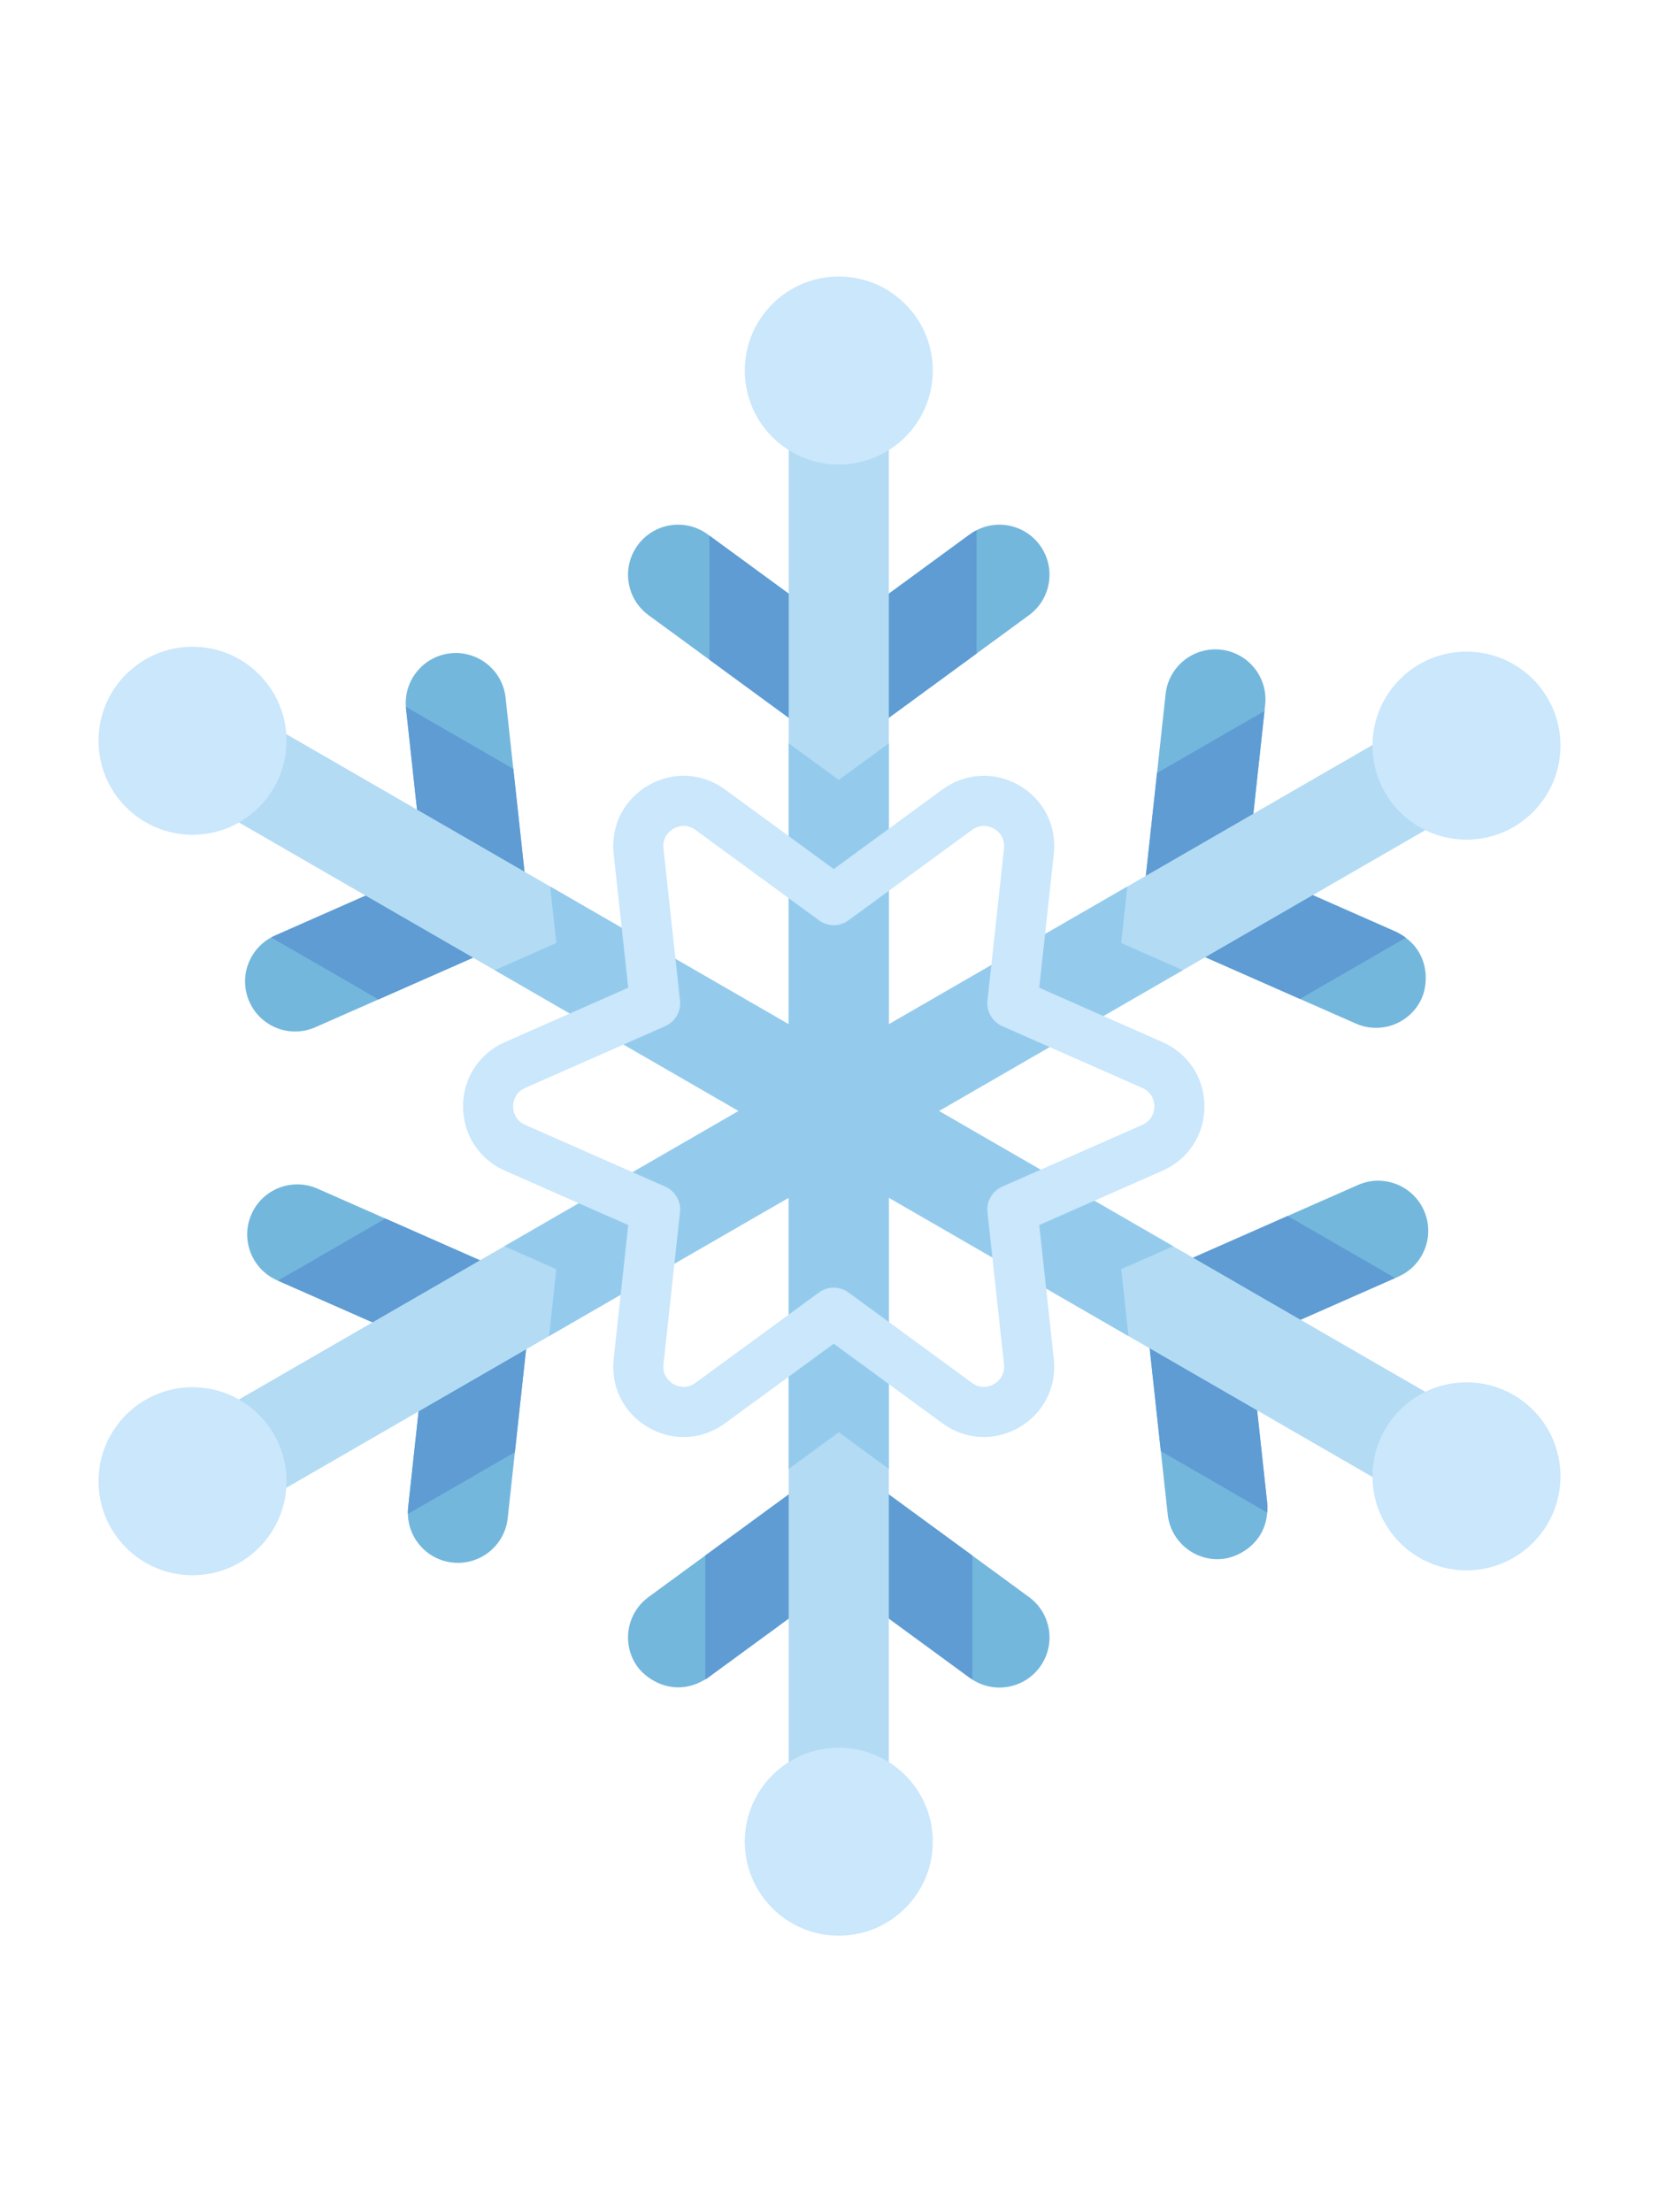 <?xml version="1.0" encoding="iso-8859-1"?>
<!-- Generator: Adobe Illustrator 19.0.0, SVG Export Plug-In . SVG Version: 6.00 Build 0)  -->
<svg width="512" height="512pt" version="1.1" id="Capa_1" xmlns="http://www.w3.org/2000/svg" xmlns:xlink="http://www.w3.org/1999/xlink" x="0px" y="0px"
	 viewBox="0 0 512 512" style="enable-background:new 0 0 512 512;" xml:space="preserve">
<g>
	<path style="fill:#73B7DD;" d="M258.861,143.781c-3.206,0-6.41-0.994-9.127-2.983l-49.584-36.297
		c-6.887-5.042-8.383-14.71-3.341-21.597c5.041-6.888,14.709-8.383,21.597-3.341l40.456,29.616l40.456-29.616
		c6.889-5.041,16.556-3.544,21.597,3.341c5.042,6.887,3.545,16.555-3.341,21.597l-49.585,36.297
		C265.271,142.787,262.066,143.781,258.861,143.781z"/>
	<path style="fill:#73B7DD;" d="M196.808,429.097c-5.042-6.887-3.545-16.555,3.341-21.597l49.584-36.298
		c5.434-3.978,12.821-3.978,18.256,0l49.585,36.298c6.887,5.042,8.383,14.71,3.341,21.597c-5.041,6.886-14.711,8.382-21.597,3.341
		l-40.456-29.617l-40.456,29.617C208.637,438.911,199.835,433.232,196.808,429.097z"/>
	<path style="fill:#73B7DD;" d="M160.698,200.456c-1.603,2.776-4.066,5.054-7.148,6.413l-56.227,24.792
		c-7.809,3.443-16.931-0.096-20.374-7.905c-3.445-7.809,0.095-16.929,7.905-20.374l45.876-20.229l-5.42-49.844
		c-0.921-8.486,5.209-16.11,13.692-17.033c8.485-0.923,16.11,5.208,17.033,13.692l6.643,61.091
		C163.042,194.406,162.301,197.68,160.698,200.456z"/>
	<path style="fill:#73B7DD;" d="M377.415,395.723c-8.485,0.923-16.11-5.208-17.033-13.692l-6.644-61.091
		c-0.727-6.695,2.966-13.093,9.127-15.81l56.228-24.792c7.809-3.443,16.931,0.096,20.374,7.905
		c3.443,7.808-0.097,16.931-7.905,20.374l-45.877,20.229l5.421,49.844C391.828,390.385,382.509,395.169,377.415,395.723z"/>
	<path style="fill:#73B7DD;" d="M161.351,312.674c1.603,2.776,2.344,6.048,1.98,9.397l-6.643,61.09
		c-0.923,8.485-8.548,14.614-17.033,13.692c-8.485-0.921-14.614-8.547-13.692-17.033l5.42-49.844l-45.876-20.229
		c-7.809-3.445-11.347-12.566-7.905-20.374c3.443-7.809,12.565-11.348,20.374-7.905l56.227,24.792
		C157.284,307.62,159.748,309.899,161.351,312.674z"/>
	<path style="fill:#73B7DD;" d="M438.816,222.626c-3.443,7.809-12.565,11.347-20.374,7.905l-56.227-24.791
		c-6.163-2.718-9.856-9.114-9.127-15.81l6.644-61.091c0.923-8.485,8.548-14.614,17.033-13.692
		c8.484,0.923,14.614,8.549,13.692,17.033l-5.421,49.845l45.877,20.228C441.399,207.474,440.883,217.937,438.816,222.626z"/>
</g>
<g>
	<path style="fill:#5E9CD3;" d="M258.861,143.781c3.205,0,6.411-0.995,9.127-2.983l33.384-24.439V78.312
		c-0.705,0.364-1.396,0.767-2.055,1.251l-40.456,29.616l-39.902-29.21v38.301l30.775,22.529
		C252.451,142.788,255.655,143.781,258.861,143.781z"/>
	<path style="fill:#5E9CD3;" d="M249.732,371.202l-32.08,23.484v38.223c0.249-0.15,0.5-0.304,0.751-0.47l40.456-29.617
		l40.456,29.617c0.244,0.179,0.5,0.331,0.751,0.493v-38.245l-32.08-23.484C262.554,367.225,255.168,367.225,249.732,371.202z"/>
	<path style="fill:#5E9CD3;" d="M160.698,200.456c1.602-2.775,2.344-6.049,1.98-9.396l-4.255-39.125L125.281,132.8
		c0.013,0.171,0.011,0.339,0.03,0.51l5.42,49.844l-45.876,20.229c-0.397,0.175-0.774,0.374-1.148,0.577l33.1,19.111l36.743-16.202
		C156.633,205.51,159.095,203.232,160.698,200.456z"/>
	<path style="fill:#5E9CD3;" d="M391.107,378.69l-5.421-49.844l44.882-19.79l-33.171-19.151l-34.532,15.226
		c-6.163,2.718-9.856,9.114-9.127,15.81l4.516,41.528l32.829,18.953C391.151,380.555,391.166,379.648,391.107,378.69z"/>
	<path style="fill:#5E9CD3;" d="M161.351,312.674c-1.602-2.775-4.067-5.054-7.148-6.413l-35.27-15.553l-33.17,19.15l45.622,20.116
		l-5.42,49.844c-0.074,0.686-0.087,1.363-0.072,2.035l33.01-19.058l4.429-40.724C163.695,318.723,162.954,315.451,161.351,312.674z"
		/>
	<path style="fill:#5E9CD3;" d="M362.215,205.74l38.964,17.179l32.671-18.863c-0.868-0.649-1.839-1.257-2.937-1.803l-45.877-20.228
		l5.216-47.961l-33.17,19.151l-3.993,36.716C352.359,196.624,356.052,203.022,362.215,205.74z"/>
</g>
<path style="fill:#B3DBF4;" d="M449.291,349.604l-159.525-92.101l159.525-92.102c7.391-4.267,9.923-13.717,5.656-21.108
	c-4.267-7.391-13.717-9.926-21.108-5.656l-159.525,92.101V43.522c0-8.534-6.919-15.453-15.453-15.453
	c-8.534,0-15.453,6.919-15.453,15.453v187.217L81.274,137.13c-7.393-4.27-16.843-1.736-21.108,5.656
	c-4.267,7.392-1.735,16.842,5.656,21.108l162.134,93.607L65.821,351.111c-7.391,4.267-9.923,13.717-5.656,21.108
	c2.862,4.958,10.905,10.342,21.108,5.656l162.134-93.608V468.47c0,8.534,6.919,15.453,15.453,15.453
	c8.534,0,15.453-6.919,15.453-15.453V284.268l159.525,92.101c10.421,5.827,18.247-0.699,21.108-5.656
	C459.214,363.322,456.681,353.871,449.291,349.604z"/>
<polygon style="fill:#94CBED;" points="346.029,306.323 362.072,299.249 289.766,257.503 365.031,214.049 346.029,205.669 
	347.925,188.239 274.314,230.738 274.314,144.032 258.861,155.344 243.408,144.032 243.408,230.739 169.798,188.24 171.693,205.669 
	152.69,214.049 227.955,257.503 155.651,299.249 171.693,306.323 169.448,326.969 243.408,284.268 243.408,367.961 258.861,356.649 
	274.314,367.961 274.314,284.268 348.274,326.969 "/>
<g>
	<circle style="fill:#CAE7FC;" cx="258.866" cy="29.01" r="29.01"/>
	<circle style="fill:#CAE7FC;" cx="258.866" cy="482.99" r="29.01"/>
	<circle style="fill:#CAE7FC;" cx="59.419" cy="143.257" r="29.01"/>
	<circle style="fill:#CAE7FC;" cx="452.581" cy="370.247" r="29.01"/>
	<circle style="fill:#CAE7FC;" cx="59.419" cy="371.761" r="29.01"/>
	<circle style="fill:#CAE7FC;" cx="452.581" cy="144.761" r="29.01"/>
	<path style="fill:#CAE7FC;" d="M210.982,358.117c-3.716,0-7.45-0.98-10.875-2.957c-7.552-4.36-11.658-12.455-10.715-21.124
		l4.495-41.333l-38.043-16.774c-7.98-3.518-12.936-11.121-12.936-19.841c0-8.722,4.957-16.324,12.936-19.842l38.043-16.774
		l-4.495-41.333c-0.943-8.669,3.163-16.763,10.715-21.124c7.553-4.36,16.616-3.87,23.652,1.282l33.548,24.56l33.548-24.56
		c7.038-5.15,16.1-5.641,23.652-1.282c7.552,4.36,11.658,12.455,10.715,21.124l-4.495,41.333l38.043,16.774
		c7.98,3.518,12.936,11.121,12.936,19.842c0,8.72-4.957,16.323-12.936,19.841l-38.043,16.774l4.495,41.333
		c0.943,8.669-3.163,16.763-10.715,21.124c-7.554,4.36-16.616,3.867-23.652-1.283l-33.548-24.558l-33.548,24.558
		C219.913,356.693,215.461,358.117,210.982,358.117z M211.024,169.534c-1.515,0-2.709,0.584-3.19,0.862
		c-0.825,0.477-3.487,2.323-3.079,6.072l5.107,46.956c0.365,3.348-1.482,6.546-4.564,7.905l-43.218,19.056
		c-3.45,1.522-3.718,4.749-3.718,5.703c0,0.953,0.268,4.182,3.718,5.702l43.218,19.056c3.081,1.358,4.928,4.556,4.564,7.905
		l-5.107,46.956c-0.408,3.749,2.254,5.595,3.079,6.072c0.824,0.476,3.755,1.858,6.798-0.369l38.112-27.899
		c2.718-1.99,6.411-1.99,9.127,0l38.113,27.899c3.043,2.23,5.974,0.846,6.798,0.369c0.825-0.477,3.487-2.323,3.079-6.072
		l-5.107-46.956c-0.365-3.348,1.482-6.546,4.564-7.905l43.218-19.056c3.45-1.522,3.718-4.749,3.718-5.702
		c0-0.954-0.268-4.183-3.718-5.703l-43.218-19.056c-3.081-1.358-4.928-4.557-4.564-7.905l5.107-46.956
		c0.408-3.749-2.254-5.595-3.079-6.072c-0.826-0.477-3.756-1.858-6.798,0.368l-38.112,27.9c-2.718,1.99-6.411,1.99-9.127,0
		l-38.112-27.9C213.361,169.835,212.11,169.534,211.024,169.534z"/>
</g>
<g>
</g>
<g>
</g>
<g>
</g>
<g>
</g>
<g>
</g>
<g>
</g>
<g>
</g>
<g>
</g>
<g>
</g>
<g>
</g>
<g>
</g>
<g>
</g>
<g>
</g>
<g>
</g>
<g>
</g>
</svg>
